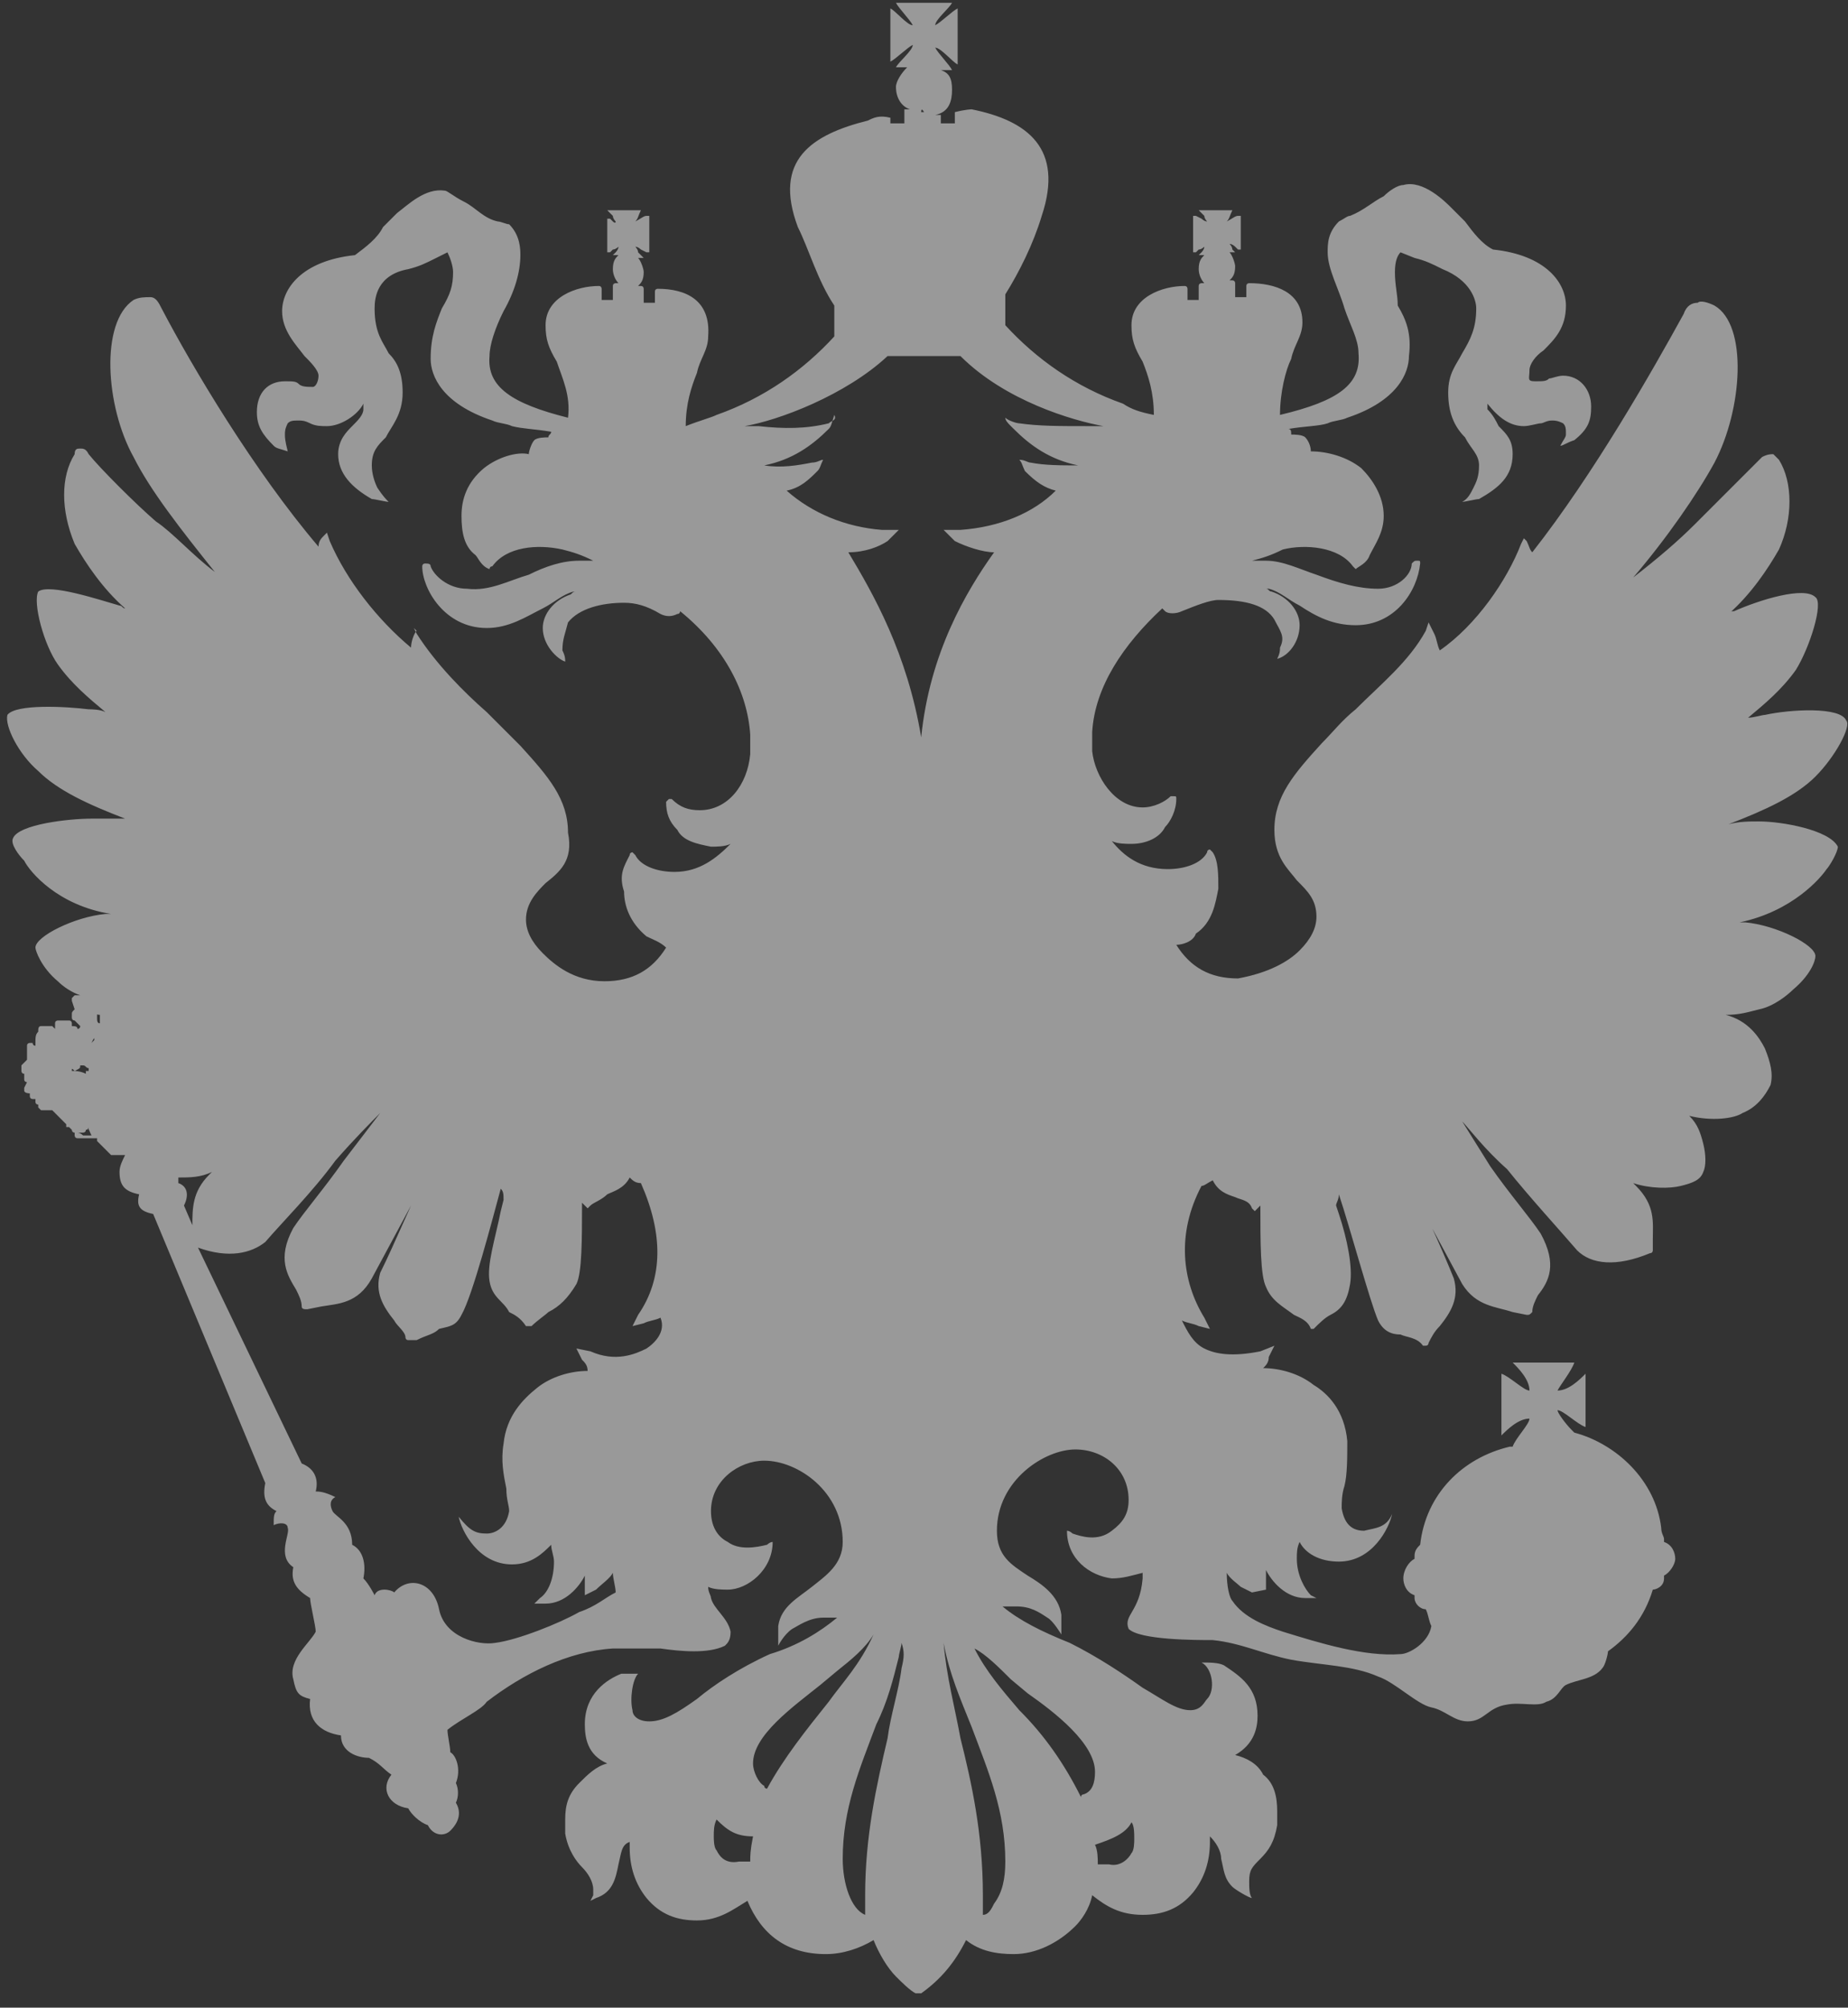 <svg width="58" height="63" viewBox="0 0 58 63" fill="none" xmlns="http://www.w3.org/2000/svg">
<rect x="0" y="0" width="58" height="63" fill="#333333" stroke="none"/>
<path opacity="0.5" d="M55.217 25.777C54.865 25.777 54.601 25.777 54.249 25.865C55.393 25.425 56.361 24.985 56.977 24.369C57.593 23.754 58.12 22.786 57.944 22.61C57.769 22.17 56.185 22.258 55.393 22.434C55.305 22.434 55.041 22.522 54.865 22.522C55.393 22.082 55.921 21.642 56.361 21.026C56.801 20.323 57.241 18.915 56.977 18.739C56.625 18.387 55.217 18.827 54.425 19.179C54.337 19.179 54.337 19.179 54.249 19.267C54.953 18.651 55.481 17.859 55.833 17.243C56.273 16.276 56.273 15.132 55.833 14.428C55.745 14.34 55.657 14.252 55.657 14.252C55.569 14.252 55.481 14.252 55.305 14.34C54.865 14.78 53.722 15.924 53.194 16.451C52.666 16.979 52.05 17.507 51.258 18.123C52.314 16.891 53.282 15.484 53.81 14.516C54.689 12.845 54.865 10.205 53.81 9.589C53.634 9.501 53.37 9.413 53.282 9.501C53.106 9.501 52.93 9.589 52.842 9.853C51.874 11.613 50.027 14.868 48.091 17.331C48.003 17.243 48.003 17.155 47.915 16.979L47.827 16.891L47.739 17.067C47.299 18.211 46.332 19.619 45.188 20.41C45.1 20.235 45.1 20.059 45.012 19.883L44.836 19.531L44.748 19.795C44.22 20.762 43.34 21.466 42.549 22.258C42.109 22.61 41.845 22.962 41.493 23.314C40.613 24.281 39.997 24.985 39.997 26.041C39.997 26.921 40.437 27.273 40.701 27.625C41.053 27.977 41.317 28.24 41.317 28.768C41.317 29.12 41.141 29.472 40.789 29.824C40.437 30.176 39.821 30.528 38.854 30.704C37.974 30.704 37.358 30.352 36.918 29.648C37.094 29.648 37.446 29.56 37.534 29.296C38.062 28.944 38.15 28.328 38.238 27.889C38.238 27.449 38.238 27.009 38.062 26.745L37.974 26.657C37.974 26.657 37.886 26.657 37.886 26.745C37.71 27.097 37.182 27.273 36.654 27.273C35.774 27.273 35.247 26.833 34.895 26.393C35.071 26.481 35.335 26.481 35.511 26.481C35.95 26.481 36.39 26.305 36.566 25.953C36.742 25.777 36.918 25.425 36.918 25.073C36.918 24.985 36.918 24.985 36.83 24.985H36.742C36.566 25.161 36.214 25.337 35.862 25.337C34.983 25.337 34.367 24.369 34.279 23.578C34.279 23.402 34.279 23.138 34.279 22.962C34.367 21.554 35.247 20.235 36.478 19.091L36.566 19.179C36.654 19.267 36.918 19.267 37.094 19.179C37.534 19.003 37.974 18.827 38.238 18.827C39.117 18.827 39.733 19.003 39.997 19.443C40.173 19.795 40.349 19.971 40.173 20.323C40.173 20.41 40.173 20.498 40.085 20.674C40.437 20.586 40.789 20.146 40.789 19.619C40.789 19.179 40.437 18.739 39.909 18.563C39.821 18.563 39.821 18.475 39.733 18.475H39.821C40.173 18.563 40.437 18.827 40.789 19.003C41.317 19.355 41.845 19.619 42.549 19.619C43.78 19.619 44.484 18.563 44.572 17.683C44.572 17.595 44.572 17.595 44.484 17.595C44.396 17.595 44.396 17.595 44.308 17.683C44.308 18.035 43.868 18.475 43.252 18.475C42.637 18.475 42.021 18.299 41.317 18.035C40.789 17.859 40.261 17.595 39.733 17.595C39.645 17.595 39.557 17.595 39.294 17.595C39.645 17.507 39.909 17.419 40.261 17.243C40.965 17.067 42.021 17.155 42.461 17.771L42.549 17.859C42.637 17.771 42.901 17.683 42.989 17.419C43.164 17.067 43.428 16.715 43.428 16.188C43.428 15.572 43.077 15.044 42.725 14.692C42.285 14.34 41.669 14.164 41.141 14.164C41.141 13.988 41.053 13.812 40.965 13.724C40.877 13.636 40.613 13.636 40.525 13.636C40.525 13.548 40.525 13.46 40.437 13.46C40.965 13.372 41.405 13.372 41.669 13.284C41.845 13.196 42.109 13.196 42.285 13.108C43.868 12.581 44.22 11.701 44.22 11.173C44.308 10.469 44.132 10.029 43.868 9.589C43.868 9.237 43.78 8.974 43.78 8.534C43.78 8.182 43.868 8.006 43.956 7.918L44.396 8.094C44.748 8.182 44.924 8.27 45.276 8.446C46.156 8.798 46.332 9.413 46.332 9.677C46.332 10.293 46.156 10.645 45.892 11.085C45.716 11.437 45.452 11.701 45.452 12.317C45.452 12.932 45.628 13.372 45.98 13.724C46.156 14.076 46.42 14.252 46.42 14.604C46.42 14.956 46.332 15.132 46.244 15.308C46.156 15.484 46.068 15.66 45.892 15.748C45.98 15.748 46.332 15.66 46.42 15.66C47.035 15.308 47.475 14.956 47.475 14.252C47.475 13.812 47.299 13.636 47.035 13.372C46.947 13.196 46.859 13.02 46.684 12.845V12.668C47.035 13.108 47.387 13.372 47.827 13.372C48.003 13.372 48.267 13.284 48.355 13.284C48.443 13.284 48.531 13.196 48.707 13.196C48.795 13.196 48.883 13.196 49.059 13.284C49.147 13.372 49.147 13.46 49.147 13.636C49.147 13.724 49.059 13.812 48.971 13.988C49.059 13.988 49.147 13.9 49.411 13.812C49.851 13.46 49.939 13.196 49.939 12.757C49.939 12.229 49.587 11.789 49.059 11.789C48.883 11.789 48.707 11.877 48.619 11.877C48.531 11.965 48.443 11.965 48.179 11.965C47.915 11.965 48.003 11.877 48.003 11.613C48.003 11.437 48.179 11.173 48.443 10.997C48.795 10.645 49.147 10.293 49.147 9.589C49.147 8.886 48.531 8.006 46.859 7.83C46.508 7.654 46.244 7.302 45.98 6.95L45.54 6.51C45.364 6.334 44.66 5.63 44.044 5.806C43.868 5.806 43.604 5.982 43.428 6.158C43.077 6.334 42.813 6.598 42.373 6.774C42.285 6.774 42.197 6.862 42.021 6.95C41.669 7.302 41.669 7.654 41.669 7.918C41.669 8.446 42.021 9.062 42.197 9.677C42.373 10.205 42.637 10.645 42.637 11.085C42.725 12.053 42.021 12.581 40.173 13.02C40.173 12.317 40.349 11.613 40.525 11.261C40.613 10.821 40.877 10.557 40.877 10.117C40.877 9.149 39.997 8.886 39.206 8.886C39.206 8.886 39.117 8.886 39.117 8.974C39.117 9.062 39.117 9.149 39.117 9.325H38.766C38.766 9.237 38.766 8.974 38.766 8.886C38.766 8.886 38.766 8.798 38.678 8.798H38.59C38.678 8.71 38.766 8.622 38.766 8.358C38.766 8.27 38.678 8.006 38.59 7.918H38.678H38.766L38.678 7.83C38.678 7.742 38.59 7.654 38.59 7.654C38.678 7.654 38.766 7.742 38.766 7.742L38.854 7.83H38.942C38.942 7.83 38.942 7.83 38.942 7.742V6.862C38.942 6.862 38.942 6.862 38.942 6.774H38.854C38.766 6.774 38.678 6.862 38.502 6.95C38.59 6.862 38.59 6.774 38.678 6.598C38.678 6.598 38.678 6.598 38.59 6.598H37.71H37.622L37.798 6.774C37.798 6.862 37.886 6.95 37.886 6.95C37.798 6.95 37.71 6.862 37.71 6.862L37.534 6.774H37.446C37.446 6.774 37.446 6.774 37.446 6.862V7.742V7.918H37.534L37.622 7.83C37.71 7.83 37.798 7.742 37.798 7.742C37.798 7.83 37.71 7.918 37.71 7.918L37.622 8.006C37.622 8.006 37.622 8.006 37.71 8.006H37.798C37.71 8.094 37.622 8.182 37.622 8.446C37.622 8.622 37.71 8.798 37.798 8.886H37.71C37.71 8.886 37.622 8.886 37.622 8.974C37.622 9.062 37.622 9.325 37.622 9.413H37.27C37.27 9.325 37.27 9.237 37.27 9.062C37.27 9.062 37.27 8.974 37.182 8.974C36.478 8.974 35.511 9.325 35.511 10.205C35.511 10.645 35.599 10.909 35.862 11.349C36.038 11.789 36.214 12.317 36.214 13.02C35.774 12.932 35.511 12.845 35.247 12.668C33.751 12.141 32.519 11.261 31.552 10.205V9.237C31.991 8.534 32.431 7.654 32.695 6.774C33.399 4.663 32.255 3.783 30.496 3.431C30.496 3.431 30.32 3.431 29.968 3.519V3.871H29.528V3.607C29.44 3.607 29.44 3.607 29.352 3.607C29.792 3.519 29.88 3.167 29.88 2.815C29.88 2.463 29.792 2.287 29.528 2.199H29.88C29.792 2.023 29.44 1.671 29.352 1.496C29.528 1.496 29.88 1.935 30.056 2.023V0.264C29.88 0.352 29.528 0.704 29.352 0.792C29.352 0.616 29.792 0.264 29.88 0.088H29H28.12C28.209 0.264 28.56 0.616 28.648 0.792C28.472 0.792 28.12 0.352 27.945 0.264V1.935C28.12 1.847 28.472 1.496 28.648 1.408C28.648 1.583 28.209 1.935 28.12 2.111H28.472C28.296 2.287 28.12 2.551 28.12 2.727C28.12 3.079 28.296 3.343 28.56 3.431C28.472 3.431 28.472 3.431 28.384 3.431V3.871H27.945V3.695C27.593 3.607 27.417 3.695 27.241 3.783C25.481 4.223 24.25 5.015 25.041 7.126C25.393 7.83 25.657 8.798 26.185 9.589V10.557C25.217 11.613 23.986 12.493 22.49 13.02C22.314 13.108 21.962 13.196 21.522 13.372C21.522 12.668 21.698 12.141 21.874 11.701C21.962 11.261 22.226 10.997 22.226 10.557C22.314 9.413 21.522 9.062 20.642 9.062C20.642 9.062 20.555 9.062 20.555 9.149C20.555 9.237 20.555 9.325 20.555 9.501H20.203C20.203 9.413 20.203 9.149 20.203 9.062C20.203 9.062 20.203 8.974 20.115 8.974H20.027C20.115 8.886 20.203 8.798 20.203 8.534C20.203 8.446 20.115 8.182 20.027 8.094H20.115H20.203L20.027 7.918C20.027 7.83 19.939 7.742 19.939 7.742C20.027 7.742 20.115 7.83 20.115 7.83L20.291 7.918H20.378C20.378 7.918 20.378 7.918 20.378 7.83V6.862C20.378 6.862 20.378 6.862 20.378 6.774H20.291C20.203 6.774 20.115 6.862 19.939 6.95C20.027 6.862 20.027 6.774 20.115 6.598C20.115 6.598 20.115 6.598 20.027 6.598H19.147H19.059L19.235 6.774C19.235 6.862 19.323 6.95 19.323 6.95C19.323 7.038 19.235 6.95 19.235 6.95L19.147 6.862H19.059C19.059 6.862 19.059 6.862 19.059 6.95V7.83V7.918H19.147L19.235 7.83C19.323 7.83 19.411 7.742 19.411 7.742C19.411 7.83 19.323 7.918 19.323 7.918L19.235 8.006C19.235 8.006 19.235 8.006 19.323 8.006H19.411C19.323 8.094 19.235 8.182 19.235 8.446C19.235 8.622 19.323 8.798 19.411 8.886H19.323C19.323 8.886 19.235 8.886 19.235 8.974C19.235 9.062 19.235 9.325 19.235 9.413H18.883C18.883 9.325 18.883 9.237 18.883 9.062C18.883 9.062 18.883 8.974 18.795 8.974C18.091 8.974 17.123 9.325 17.123 10.205C17.123 10.645 17.211 10.909 17.475 11.349C17.651 11.877 17.915 12.405 17.827 13.108C16.068 12.668 15.276 12.141 15.364 11.173C15.364 10.821 15.54 10.293 15.804 9.765C16.156 9.149 16.332 8.534 16.332 8.006C16.332 7.83 16.332 7.39 15.98 7.038C15.892 7.038 15.716 6.95 15.628 6.95C15.188 6.862 14.924 6.51 14.572 6.334C14.22 6.158 14.044 5.982 13.956 5.982C13.34 5.894 12.813 6.422 12.461 6.686L12.021 7.126C11.845 7.478 11.493 7.742 11.141 8.006C9.469 8.182 8.854 9.062 8.854 9.765C8.854 10.381 9.293 10.821 9.557 11.173C9.733 11.349 9.997 11.613 9.997 11.789C9.997 11.965 9.909 12.141 9.821 12.141C9.645 12.141 9.469 12.141 9.381 12.053C9.293 11.965 9.206 11.965 8.942 11.965C8.414 11.965 8.062 12.317 8.062 12.932C8.062 13.372 8.238 13.636 8.59 13.988C8.678 14.076 8.766 14.076 9.03 14.164C8.942 13.812 8.942 13.724 8.942 13.636C8.942 13.548 8.942 13.46 9.03 13.284C9.118 13.196 9.206 13.196 9.381 13.196C9.469 13.196 9.557 13.196 9.733 13.284C9.909 13.372 10.085 13.372 10.261 13.372C10.701 13.372 11.229 13.02 11.405 12.668C11.405 12.757 11.405 12.845 11.405 12.845C11.405 13.02 11.229 13.196 11.053 13.372C10.877 13.548 10.613 13.812 10.613 14.252C10.613 14.868 11.053 15.308 11.669 15.66C11.757 15.66 12.109 15.748 12.197 15.748C12.109 15.66 12.021 15.572 11.845 15.308C11.757 15.132 11.669 14.868 11.669 14.604C11.669 14.164 11.845 13.988 12.109 13.724C12.285 13.372 12.637 13.02 12.637 12.317C12.637 11.701 12.461 11.349 12.197 11.085C12.021 10.733 11.757 10.469 11.757 9.677C11.757 9.325 11.845 8.622 12.813 8.446C13.165 8.358 13.34 8.27 13.692 8.094L14.044 7.918C14.132 8.094 14.22 8.358 14.22 8.534C14.22 8.974 14.132 9.237 13.868 9.677C13.692 10.117 13.516 10.557 13.516 11.261C13.516 11.789 13.868 12.668 15.452 13.196C15.628 13.284 15.892 13.284 16.068 13.372C16.42 13.46 16.771 13.46 17.299 13.548C17.299 13.636 17.211 13.636 17.211 13.724C17.123 13.724 16.86 13.724 16.771 13.812C16.683 13.9 16.596 14.164 16.596 14.252C16.244 14.164 15.628 14.34 15.188 14.692C14.66 15.132 14.484 15.66 14.484 16.188C14.484 16.715 14.572 17.155 14.924 17.419C15.012 17.507 15.1 17.771 15.364 17.859C15.364 17.859 15.364 17.771 15.452 17.771C15.892 17.155 16.86 17.067 17.651 17.243C18.003 17.331 18.267 17.419 18.619 17.595C18.531 17.595 18.267 17.595 18.179 17.595C17.651 17.595 17.123 17.771 16.596 18.035C15.98 18.211 15.364 18.563 14.66 18.475C14.044 18.475 13.604 18.035 13.516 17.771C13.516 17.683 13.428 17.683 13.34 17.683C13.252 17.683 13.252 17.771 13.252 17.771C13.252 18.475 13.956 19.707 15.276 19.707C15.98 19.707 16.508 19.355 17.035 19.091C17.387 18.915 17.651 18.651 18.003 18.563H18.091C18.003 18.563 18.003 18.563 17.915 18.651C17.387 18.827 17.035 19.267 17.035 19.707C17.035 20.235 17.475 20.674 17.739 20.762C17.739 20.674 17.739 20.586 17.651 20.41C17.651 20.059 17.739 19.883 17.827 19.531C18.179 19.091 18.883 18.915 19.587 18.915C19.939 18.915 20.291 19.003 20.73 19.267C20.906 19.355 21.082 19.355 21.258 19.267C21.346 19.267 21.346 19.179 21.346 19.179C22.754 20.323 23.458 21.73 23.546 23.05C23.546 23.226 23.546 23.578 23.546 23.666C23.458 24.633 22.842 25.425 21.962 25.425C21.61 25.425 21.346 25.337 21.082 25.073H20.994L20.906 25.161C20.906 25.513 20.994 25.777 21.258 26.041C21.434 26.393 21.874 26.481 22.314 26.569C22.49 26.569 22.754 26.569 22.93 26.481C22.49 26.921 21.962 27.361 21.17 27.361C20.642 27.361 20.115 27.185 19.939 26.833L19.851 26.745C19.851 26.745 19.763 26.745 19.763 26.833C19.587 27.185 19.411 27.449 19.587 27.977C19.587 28.416 19.763 28.944 20.291 29.384C20.466 29.472 20.73 29.56 20.906 29.736C20.466 30.44 19.851 30.792 18.971 30.792C18.003 30.792 17.387 30.264 17.035 29.912C16.683 29.56 16.508 29.208 16.508 28.856C16.508 28.328 16.86 27.977 17.123 27.712C17.563 27.361 18.003 27.009 17.827 26.129C17.827 25.073 17.211 24.369 16.332 23.402C15.98 23.05 15.716 22.786 15.276 22.346C14.572 21.73 13.692 20.85 13.076 19.883L12.989 19.707L13.076 19.795C12.989 19.883 12.9 20.146 12.9 20.323C11.845 19.443 10.877 18.211 10.349 16.979L10.261 16.715L10.173 16.803C10.085 16.891 9.997 16.979 9.997 17.155C7.974 14.78 6.038 11.525 5.071 9.677C4.983 9.501 4.895 9.325 4.719 9.325C4.543 9.325 4.367 9.325 4.191 9.413C3.135 10.117 3.311 12.757 4.191 14.34C4.719 15.396 5.686 16.628 6.742 17.947C6.038 17.419 5.423 16.715 4.895 16.364C4.279 15.836 3.135 14.692 2.783 14.252C2.695 14.076 2.607 14.076 2.519 14.076C2.431 14.076 2.343 14.076 2.343 14.252C1.903 14.956 1.903 16.012 2.343 17.067C2.695 17.683 3.223 18.475 3.927 19.091C3.839 19.091 3.839 19.003 3.751 19.003C3.135 18.827 1.552 18.299 1.2 18.563C1.024 18.915 1.376 20.235 1.815 20.85C2.255 21.466 2.783 21.906 3.311 22.346C3.135 22.258 2.871 22.258 2.783 22.258C2.079 22.17 0.496 22.082 0.232 22.434C0.144 22.786 0.584 23.666 1.2 24.194C1.815 24.809 2.783 25.249 3.927 25.689C3.487 25.689 3.223 25.689 2.871 25.689C2.167 25.689 0.584 25.865 0.408 26.305C0.32 26.481 0.584 26.833 0.76 27.009C0.936 27.361 1.815 28.416 3.487 28.68C3.399 28.68 3.311 28.68 3.311 28.68C2.343 28.768 1.112 29.384 1.112 29.736C1.112 29.824 1.288 30.352 1.815 30.792C1.991 30.968 2.255 31.144 2.519 31.232H2.343C2.343 31.232 2.343 31.232 2.255 31.32C2.255 31.32 2.255 31.32 2.255 31.407L2.343 31.672C2.255 31.759 2.255 31.759 2.255 31.847V31.935C2.255 31.935 2.255 32.023 2.343 32.023C2.519 32.199 2.519 32.199 2.519 32.199C2.519 32.199 2.519 32.287 2.431 32.287C2.431 32.199 2.343 32.199 2.255 32.199V32.111C2.255 32.111 2.255 32.023 2.167 32.023H1.991H1.815C1.815 32.023 1.728 32.023 1.728 32.111V32.199V32.287L1.64 32.199C1.64 32.199 1.64 32.199 1.552 32.199C1.552 32.199 1.552 32.199 1.464 32.199H1.288C1.2 32.199 1.2 32.287 1.2 32.375C1.112 32.463 1.112 32.551 1.112 32.727V32.815C1.024 32.815 1.024 32.727 1.024 32.727H0.936C0.936 32.727 0.848 32.727 0.848 32.815C0.848 32.903 0.848 32.991 0.848 33.167V33.255L0.672 33.431C0.672 33.519 0.672 33.519 0.672 33.607C0.672 33.607 0.672 33.695 0.76 33.695C0.76 33.695 0.76 33.695 0.76 33.783V33.871C0.76 33.959 0.848 33.959 0.848 33.959L0.76 34.135C0.76 34.135 0.76 34.135 0.76 34.223C0.76 34.311 0.936 34.311 0.936 34.311V34.399C0.936 34.399 0.936 34.487 1.024 34.487C1.024 34.487 1.024 34.487 1.112 34.487V34.575C1.112 34.663 1.2 34.663 1.2 34.663V34.751L1.288 34.839C1.288 34.839 1.288 34.839 1.376 34.839C1.376 34.839 1.376 34.839 1.464 34.839C1.464 34.839 1.464 34.839 1.552 34.839C1.552 34.839 1.552 34.839 1.64 34.839L2.079 35.279C2.079 35.279 2.079 35.279 2.079 35.367C2.079 35.367 2.079 35.367 2.167 35.367C2.167 35.367 2.167 35.367 2.255 35.455C2.255 35.455 2.255 35.542 2.343 35.542V35.63C2.343 35.63 2.343 35.718 2.431 35.718C2.431 35.718 2.431 35.718 2.519 35.718C2.519 35.718 2.519 35.718 2.607 35.718H2.695H2.783C2.783 35.718 2.783 35.718 2.871 35.718C2.959 35.718 2.959 35.718 3.047 35.718V35.63C3.047 35.63 3.047 35.63 3.047 35.542C3.047 35.542 3.047 35.542 3.047 35.63C3.047 35.718 3.047 35.718 3.047 35.806L3.399 36.158C3.399 36.158 3.399 36.158 3.487 36.246H3.575C3.663 36.246 3.663 36.246 3.751 36.246H3.839H3.927C3.839 36.422 3.751 36.598 3.751 36.774C3.751 37.214 3.927 37.39 4.367 37.478C4.279 37.83 4.367 38.006 4.807 38.094L8.326 46.539C8.238 46.979 8.326 47.243 8.678 47.419C8.59 47.507 8.59 47.595 8.59 47.859C8.766 47.771 9.03 47.771 9.03 47.947C9.118 48.123 8.678 48.827 9.206 49.179C9.118 49.619 9.293 49.883 9.733 50.147C9.733 50.322 9.909 51.026 9.909 51.202C9.733 51.554 9.03 52.082 9.206 52.698C9.293 53.138 9.381 53.226 9.733 53.314C9.645 54.017 10.085 54.369 10.701 54.457C10.701 54.985 11.229 55.161 11.581 55.161C11.933 55.337 12.021 55.513 12.285 55.689C11.933 56.129 12.197 56.657 12.813 56.745C12.9 56.921 13.165 57.185 13.428 57.273C13.604 57.624 13.956 57.625 14.132 57.449C14.22 57.361 14.572 57.009 14.308 56.569C14.396 56.393 14.396 56.129 14.308 55.953C14.484 55.513 14.308 55.073 14.132 54.985C14.132 54.809 14.044 54.457 14.044 54.281C14.484 53.929 15.1 53.666 15.276 53.402C16.42 52.522 17.827 51.818 19.235 51.73C19.675 51.73 20.291 51.73 20.73 51.73C21.346 51.818 22.226 51.906 22.754 51.642C22.842 51.554 22.93 51.466 22.93 51.202C22.842 50.762 22.402 50.498 22.314 50.147C22.314 50.059 22.226 49.971 22.226 49.795C22.402 49.883 22.666 49.883 22.842 49.883C23.458 49.883 24.25 49.267 24.25 48.387C24.162 48.387 24.074 48.475 24.074 48.475C23.722 48.563 23.194 48.651 22.842 48.387C22.49 48.211 22.314 47.859 22.314 47.419C22.314 46.452 23.194 45.836 23.986 45.836C25.041 45.836 26.449 46.803 26.449 48.387C26.449 49.091 25.921 49.443 25.481 49.795C25.041 50.147 24.513 50.41 24.425 51.026C24.425 51.378 24.425 51.642 24.425 51.642C24.425 51.642 24.601 51.29 24.865 51.114C25.041 51.026 25.393 50.762 25.833 50.762C25.921 50.762 26.009 50.762 26.273 50.762C25.745 51.202 25.041 51.642 24.162 51.906C23.194 52.346 22.402 52.874 21.874 53.314C21.258 53.754 20.818 54.017 20.378 54.017C20.027 54.017 19.851 53.842 19.851 53.666C19.763 53.314 19.851 52.698 20.027 52.522C19.939 52.522 19.675 52.522 19.499 52.522C19.059 52.698 18.355 53.138 18.355 54.105C18.355 54.545 18.443 55.073 19.059 55.337C18.707 55.425 18.443 55.689 18.179 55.953C17.827 56.305 17.739 56.657 17.739 57.097C17.739 57.185 17.739 57.273 17.739 57.537C17.827 58.064 18.091 58.416 18.267 58.592C18.443 58.768 18.619 59.032 18.619 59.296C18.619 59.384 18.619 59.472 18.619 59.472L18.531 59.648L18.707 59.56C19.235 59.384 19.323 58.944 19.411 58.504C19.499 58.152 19.499 57.889 19.763 57.8C19.763 57.889 19.763 57.889 19.763 57.977C19.763 58.592 19.939 59.12 20.291 59.56C20.73 60.088 21.258 60.264 21.874 60.264C22.578 60.264 23.018 59.912 23.458 59.648C23.898 60.704 24.689 61.32 25.921 61.32C26.449 61.32 26.977 61.144 27.417 60.88C27.593 61.32 27.857 61.759 28.12 62.023C28.296 62.199 28.56 62.463 28.736 62.551H28.824H28.912C29.528 62.111 29.968 61.584 30.32 60.88C30.76 61.232 31.288 61.32 31.816 61.32C32.519 61.32 33.223 60.968 33.751 60.44C33.927 60.264 34.191 59.912 34.279 59.472C34.719 59.824 35.159 60.088 35.862 60.088C36.478 60.088 37.006 59.912 37.446 59.384C37.798 58.944 37.974 58.416 37.974 57.8C37.974 57.712 37.974 57.712 37.974 57.625C38.15 57.8 38.326 58.064 38.326 58.328C38.414 58.68 38.414 58.944 38.678 59.208C38.766 59.296 39.206 59.56 39.294 59.56C39.206 59.472 39.206 59.208 39.206 59.032C39.206 58.68 39.294 58.592 39.557 58.328C39.821 58.064 39.997 57.8 40.085 57.273C40.085 57.185 40.085 57.097 40.085 56.833C40.085 56.393 39.997 55.953 39.645 55.689C39.469 55.337 39.117 55.161 38.766 55.073C39.382 54.721 39.469 54.194 39.469 53.842C39.469 52.962 38.942 52.61 38.414 52.258C38.238 52.17 37.974 52.17 37.71 52.17C38.062 52.346 38.15 53.05 37.886 53.314C37.798 53.402 37.71 53.666 37.358 53.666C36.918 53.666 36.478 53.314 35.862 52.962C35.247 52.522 34.455 51.994 33.575 51.554C32.695 51.202 31.991 50.85 31.464 50.41C31.552 50.41 31.64 50.41 31.904 50.41C32.343 50.41 32.607 50.586 32.871 50.762C33.047 50.85 33.311 51.29 33.311 51.29C33.311 51.29 33.311 50.938 33.311 50.674C33.223 50.059 32.695 49.707 32.255 49.443C31.727 49.091 31.288 48.827 31.288 48.035C31.288 46.452 32.783 45.484 33.751 45.484C34.631 45.484 35.422 46.1 35.422 47.067C35.422 47.507 35.247 47.771 34.895 48.035C34.455 48.387 33.927 48.211 33.663 48.123C33.663 48.123 33.575 48.035 33.487 48.035C33.487 48.915 34.191 49.443 34.895 49.531C35.247 49.531 35.511 49.443 35.862 49.355C35.862 49.443 35.862 49.531 35.862 49.531C35.774 50.586 35.247 50.674 35.422 51.114C35.774 51.466 37.534 51.466 38.062 51.466C38.942 51.554 39.645 51.906 40.525 52.082C41.493 52.258 42.461 52.258 43.252 52.61C43.78 52.786 44.484 53.49 44.924 53.578C45.364 53.666 45.628 54.017 46.068 54.017C46.596 54.017 46.684 53.578 47.299 53.49C47.739 53.402 48.267 53.578 48.531 53.402C48.883 53.314 48.971 52.962 49.147 52.874C49.499 52.698 50.027 52.698 50.291 52.346C50.379 52.258 50.467 51.906 50.467 51.818C51.082 51.378 51.61 50.762 51.874 49.883C51.962 49.883 52.226 49.795 52.226 49.531C52.226 49.531 52.226 49.531 52.226 49.443C52.402 49.355 52.578 49.091 52.578 48.915C52.578 48.739 52.49 48.475 52.226 48.387C52.226 48.387 52.226 48.387 52.226 48.299C52.226 48.211 52.138 48.123 52.138 47.947C51.962 46.452 50.73 45.308 49.411 44.956L49.323 44.868C49.147 44.692 48.883 44.34 48.883 44.252C49.059 44.252 49.499 44.692 49.763 44.78V43.108C49.587 43.284 49.235 43.636 48.883 43.636C48.971 43.46 49.323 43.02 49.411 42.757H47.475C47.651 42.932 48.003 43.284 48.003 43.636C47.827 43.636 47.387 43.196 47.123 43.108V45.044C47.299 44.868 47.651 44.516 48.003 44.516C48.003 44.692 47.563 45.132 47.475 45.396H47.387C45.892 45.748 44.748 46.891 44.572 48.475C44.484 48.563 44.396 48.651 44.396 48.827V48.915C44.22 49.003 44.044 49.267 44.044 49.531C44.044 49.707 44.132 49.971 44.396 50.059C44.396 50.059 44.396 50.059 44.396 50.147C44.396 50.322 44.572 50.498 44.748 50.498C44.836 50.674 44.836 50.85 44.924 51.026C44.836 51.554 44.22 51.906 43.956 51.906C42.813 51.994 41.405 51.554 40.261 51.202C39.733 51.026 39.03 50.762 38.678 50.234C38.59 50.147 38.502 49.795 38.502 49.355C38.59 49.531 38.854 49.707 38.942 49.795L39.294 49.971L39.733 49.883C39.733 49.795 39.733 49.707 39.733 49.531V49.267C39.909 49.619 40.349 50.147 40.965 50.147H41.317L41.141 50.059C40.965 49.883 40.701 49.443 40.701 48.915C40.701 48.739 40.701 48.563 40.789 48.387C40.965 48.739 41.405 49.003 42.021 49.003C43.077 49.003 43.604 47.947 43.692 47.507C43.516 47.947 43.164 47.947 42.813 48.035C42.461 48.035 42.197 47.859 42.109 47.331C42.109 47.155 42.109 46.891 42.197 46.627C42.285 46.276 42.285 45.748 42.285 45.22C42.197 44.252 41.669 43.724 41.229 43.46C40.789 43.108 40.173 42.932 39.645 42.932C39.733 42.844 39.821 42.757 39.821 42.581L39.997 42.229L39.557 42.405C38.678 42.581 38.15 42.493 37.798 42.317C37.446 42.141 37.27 41.789 37.094 41.437C37.27 41.525 37.446 41.525 37.622 41.613L37.974 41.701L37.798 41.349C37.094 40.205 36.918 38.71 37.71 37.214C37.798 37.214 37.886 37.126 38.062 37.038C38.238 37.39 38.502 37.478 38.766 37.566C38.942 37.654 39.206 37.654 39.294 37.918L39.382 38.006L39.469 37.918L39.557 37.83C39.557 38.974 39.557 40.029 39.733 40.381C39.909 40.821 40.261 40.997 40.613 41.261C40.789 41.349 41.053 41.437 41.141 41.701H41.229C41.405 41.525 41.581 41.349 41.757 41.261C42.109 41.085 42.285 40.821 42.373 40.293C42.461 39.765 42.285 38.886 42.021 38.094L41.933 37.83C41.933 37.742 42.021 37.654 42.021 37.478C42.373 38.534 42.989 40.821 43.252 41.437C43.428 41.789 43.692 41.877 43.956 41.877C44.132 41.965 44.484 41.965 44.66 42.229H44.748C44.748 42.229 44.836 42.229 44.836 42.141C44.924 41.965 45.012 41.789 45.188 41.613C45.54 41.173 45.804 40.733 45.628 40.117C45.276 39.237 44.572 37.654 43.956 36.51L44.66 38.006L45.892 40.293C46.332 40.997 46.947 40.997 47.475 41.173L47.915 41.261C48.003 41.261 48.003 41.261 48.091 41.173C48.091 40.997 48.179 40.821 48.267 40.645C48.619 40.205 48.883 39.677 48.355 38.71C48.003 38.182 47.387 37.478 46.772 36.598L45.892 35.191C46.068 35.367 46.596 36.07 47.299 36.686C48.003 37.566 48.971 38.622 49.499 39.237C49.939 39.677 50.73 39.765 51.786 39.325C51.874 39.325 51.874 39.237 51.874 39.237V38.886C51.874 38.358 51.962 37.83 51.346 37.214L51.258 37.126C51.786 37.302 52.402 37.302 52.754 37.214C53.106 37.126 53.37 37.038 53.458 36.774C53.546 36.598 53.546 36.246 53.458 35.894C53.37 35.542 53.282 35.279 53.018 35.015C53.722 35.191 54.425 35.103 54.689 34.927C55.129 34.751 55.393 34.399 55.569 34.047C55.657 33.695 55.569 33.343 55.393 32.903C55.217 32.551 54.865 32.023 54.161 31.847C54.601 31.847 54.865 31.759 55.217 31.672C55.657 31.584 56.097 31.232 56.273 31.056C56.801 30.616 56.977 30.176 56.977 30C56.977 29.648 55.745 29.032 54.777 28.944C54.689 28.944 54.689 28.944 54.601 28.944C56.273 28.592 57.153 27.537 57.329 27.273C57.417 27.185 57.681 26.745 57.681 26.569C57.417 26.041 55.921 25.777 55.217 25.777ZM2.343 31.584L2.519 31.495L2.343 31.584ZM2.343 33.607H2.255C2.255 33.519 2.255 33.519 2.343 33.607C2.343 33.519 2.343 33.519 2.343 33.607C2.519 33.519 2.519 33.519 2.519 33.431C2.519 33.431 2.519 33.431 2.607 33.431C2.695 33.431 2.695 33.519 2.783 33.519V33.607H2.695V33.695C2.519 33.607 2.343 33.607 2.343 33.607ZM2.871 35.63C2.871 35.63 2.783 35.63 2.871 35.63C2.783 35.63 2.783 35.63 2.783 35.63C2.783 35.63 2.783 35.63 2.695 35.63C2.695 35.63 2.695 35.63 2.607 35.63C2.607 35.63 2.519 35.542 2.431 35.542C2.431 35.542 2.431 35.542 2.519 35.542H2.607C2.607 35.542 2.695 35.542 2.695 35.455C2.695 35.455 2.783 35.455 2.783 35.367C2.783 35.455 2.783 35.455 2.783 35.542C2.783 35.367 2.783 35.455 2.871 35.63C2.783 35.455 2.783 35.455 2.871 35.63C2.871 35.455 2.871 35.63 2.871 35.63ZM2.959 32.639C2.871 32.727 2.871 32.727 2.871 32.727C2.959 32.551 2.959 32.551 2.959 32.639C2.959 32.551 2.959 32.551 2.959 32.639C2.959 32.551 2.959 32.551 2.959 32.639C2.959 32.639 3.135 32.639 2.959 32.639ZM3.135 32.111C2.959 32.111 2.959 32.111 3.135 32.111C3.047 32.111 3.047 32.023 3.047 31.935V31.847C3.047 31.847 3.047 31.759 2.959 31.759C2.871 31.759 2.871 31.672 2.607 31.759H2.695C2.783 31.759 3.047 31.847 3.135 31.847V31.935V32.023C3.135 32.023 3.135 32.023 3.135 32.111ZM5.774 37.83C5.95 37.478 5.862 37.214 5.598 37.126V36.95C5.95 36.95 6.302 36.95 6.654 36.774L6.566 36.862C6.038 37.39 6.038 37.918 6.038 38.446L5.774 37.83ZM20.291 42.317C19.939 42.493 19.323 42.757 18.531 42.405L18.091 42.317L18.267 42.669C18.355 42.757 18.443 42.844 18.443 43.02C17.915 43.02 17.299 43.196 16.86 43.548C16.42 43.9 15.892 44.428 15.804 45.308C15.716 45.836 15.804 46.276 15.892 46.715C15.892 47.067 15.98 47.243 15.98 47.419C15.892 47.947 15.54 48.123 15.276 48.123C14.924 48.123 14.748 48.035 14.396 47.595C14.484 48.035 15.012 49.091 16.068 49.091C16.683 49.091 17.035 48.739 17.299 48.475C17.299 48.651 17.387 48.827 17.387 49.003C17.387 49.531 17.211 49.971 16.948 50.147L16.771 50.322H17.123C17.739 50.322 18.179 49.795 18.355 49.443V49.531C18.355 49.619 18.355 49.707 18.355 49.883V50.059L18.707 49.883C18.883 49.707 19.147 49.531 19.235 49.355C19.235 49.531 19.323 49.795 19.323 49.971C18.971 50.147 18.707 50.41 18.179 50.586C17.563 50.938 16.244 51.466 15.54 51.554C15.012 51.642 13.956 51.378 13.78 50.498C13.604 49.619 12.813 49.443 12.373 49.971C12.285 49.883 11.845 49.795 11.757 50.059C11.757 50.059 11.581 49.707 11.405 49.531C11.493 49.091 11.405 48.651 11.053 48.475C11.053 47.771 10.525 47.595 10.437 47.419C10.349 47.243 10.349 47.067 10.525 46.979C10.173 46.803 9.997 46.803 9.909 46.803C9.997 46.452 9.909 46.1 9.469 45.924L6.214 39.15C7.182 39.501 7.886 39.325 8.326 38.974C8.854 38.358 9.821 37.39 10.525 36.422C11.141 35.718 11.669 35.191 11.933 34.927L10.789 36.422C10.173 37.302 9.557 38.006 9.206 38.534C8.678 39.501 9.03 40.029 9.293 40.469C9.381 40.645 9.469 40.821 9.469 40.997C9.469 41.085 9.557 41.085 9.645 41.085L10.085 40.997C10.613 40.909 11.229 40.909 11.669 40.117L12.9 37.83L13.604 36.334C12.989 37.566 12.373 39.062 11.933 39.941C11.757 40.557 12.021 40.997 12.373 41.437C12.461 41.613 12.725 41.789 12.725 41.965C12.725 41.965 12.725 42.053 12.813 42.053H13.076C13.428 41.877 13.604 41.877 13.78 41.701C14.132 41.613 14.308 41.613 14.484 41.261C14.836 40.645 15.452 38.27 15.716 37.302C15.804 37.39 15.804 37.478 15.804 37.654L15.716 38.006C15.54 38.886 15.276 39.677 15.364 40.205C15.452 40.733 15.804 40.821 15.98 41.173C16.156 41.261 16.332 41.349 16.508 41.613H16.596H16.683C16.86 41.437 17.123 41.261 17.211 41.173C17.563 40.997 17.827 40.733 18.091 40.293C18.267 39.941 18.267 38.886 18.267 37.742L18.355 37.83L18.443 37.918L18.531 37.83C18.619 37.742 18.883 37.654 19.059 37.478C19.235 37.39 19.587 37.302 19.763 36.95C19.851 37.038 19.939 37.126 20.115 37.126C20.818 38.71 20.818 40.117 20.027 41.261L19.851 41.613L20.203 41.525C20.378 41.437 20.555 41.437 20.73 41.349C20.906 41.789 20.555 42.141 20.291 42.317ZM29 2.111H28.912H29ZM29 3.519C28.912 3.519 28.912 3.519 28.912 3.519C28.912 3.343 29 3.519 29 3.519ZM23.546 58.416C23.458 58.416 23.37 58.416 23.194 58.416C22.754 58.504 22.578 58.24 22.49 58.064C22.402 57.977 22.402 57.712 22.402 57.625C22.402 57.449 22.402 57.273 22.49 57.097C22.842 57.449 23.106 57.625 23.634 57.625C23.546 58.064 23.546 58.24 23.546 58.416ZM26.009 53.402C25.305 54.281 24.601 55.161 24.074 56.129C24.074 56.129 23.986 56.129 23.986 56.041C23.81 55.953 23.634 55.601 23.634 55.337C23.634 54.457 24.865 53.578 25.745 52.874L26.273 52.434C26.713 52.082 27.153 51.73 27.417 51.29C26.977 52.258 26.449 52.786 26.009 53.402ZM28.296 52.346C28.209 53.05 27.945 53.842 27.857 54.545C27.505 56.041 27.153 57.624 27.153 59.472C27.153 59.648 27.153 59.912 27.153 60.088C26.713 59.912 26.449 59.12 26.449 58.328C26.449 56.745 26.977 55.513 27.505 54.105C27.857 53.402 28.032 52.698 28.209 51.994C28.209 51.906 28.296 51.642 28.296 51.554C28.384 51.818 28.384 51.994 28.296 52.346ZM31.2 59.736C31.112 59.912 31.024 60.088 30.848 60.088C30.848 59.912 30.848 59.648 30.848 59.472C30.848 57.537 30.496 55.953 30.144 54.545C29.968 53.578 29.704 52.61 29.616 51.554C29.792 52.522 30.144 53.314 30.496 54.194C31.024 55.601 31.552 56.833 31.552 58.416C31.552 58.944 31.464 59.384 31.2 59.736ZM35.511 57.185C35.599 57.273 35.599 57.537 35.599 57.712C35.599 57.8 35.599 58.064 35.511 58.152C35.422 58.328 35.159 58.592 34.807 58.504C34.719 58.504 34.631 58.504 34.455 58.504C34.455 58.328 34.455 58.064 34.367 57.889C34.895 57.712 35.335 57.537 35.511 57.185ZM31.727 52.698L32.255 53.138C33.135 53.754 34.367 54.721 34.367 55.601C34.367 55.953 34.279 56.217 34.015 56.305C34.015 56.305 33.927 56.305 33.927 56.393C33.399 55.337 32.783 54.457 31.991 53.666C31.464 53.05 30.936 52.434 30.584 51.73C30.936 51.906 31.376 52.346 31.727 52.698ZM31.727 13.372C31.727 13.46 31.727 13.46 31.727 13.372C31.816 13.46 31.816 13.46 31.816 13.46C32.343 13.988 32.959 14.428 33.839 14.604C33.311 14.604 32.783 14.604 32.343 14.516C32.255 14.516 32.167 14.428 31.991 14.428C32.079 14.516 32.079 14.604 32.167 14.78C32.519 15.132 32.783 15.308 33.135 15.396C32.431 16.1 31.376 16.54 30.144 16.628C29.968 16.628 29.792 16.628 29.616 16.628C29.704 16.715 29.792 16.803 29.968 16.979C30.32 17.155 30.848 17.331 31.2 17.331C30.32 18.563 29.176 20.498 28.912 23.138C28.472 20.498 27.417 18.651 26.625 17.331C27.153 17.331 27.593 17.155 27.857 16.979C27.945 16.891 28.032 16.803 28.209 16.628C28.032 16.628 27.857 16.628 27.681 16.628C26.537 16.54 25.481 16.1 24.689 15.396C25.129 15.308 25.393 15.044 25.657 14.78C25.745 14.692 25.745 14.604 25.833 14.428C25.745 14.428 25.657 14.516 25.481 14.516C25.041 14.604 24.513 14.692 23.986 14.604C24.865 14.428 25.481 13.988 26.009 13.46C26.097 13.372 26.097 13.284 26.185 13.02C26.273 13.196 26.097 13.196 26.009 13.284C25.305 13.46 24.601 13.46 23.81 13.372H23.194C23.282 13.372 23.282 13.372 23.37 13.372C24.425 13.196 26.537 12.405 27.857 11.173C28.209 11.173 28.56 11.173 29 11.173C29.44 11.173 29.704 11.173 30.144 11.173C31.552 12.581 33.663 13.196 34.631 13.372C34.719 13.372 34.719 13.372 34.807 13.372H34.191C33.223 13.372 32.607 13.372 31.991 13.284C31.904 13.284 31.64 13.196 31.552 13.108C31.552 13.196 31.64 13.284 31.727 13.372Z" fill="white"/>
</svg>
